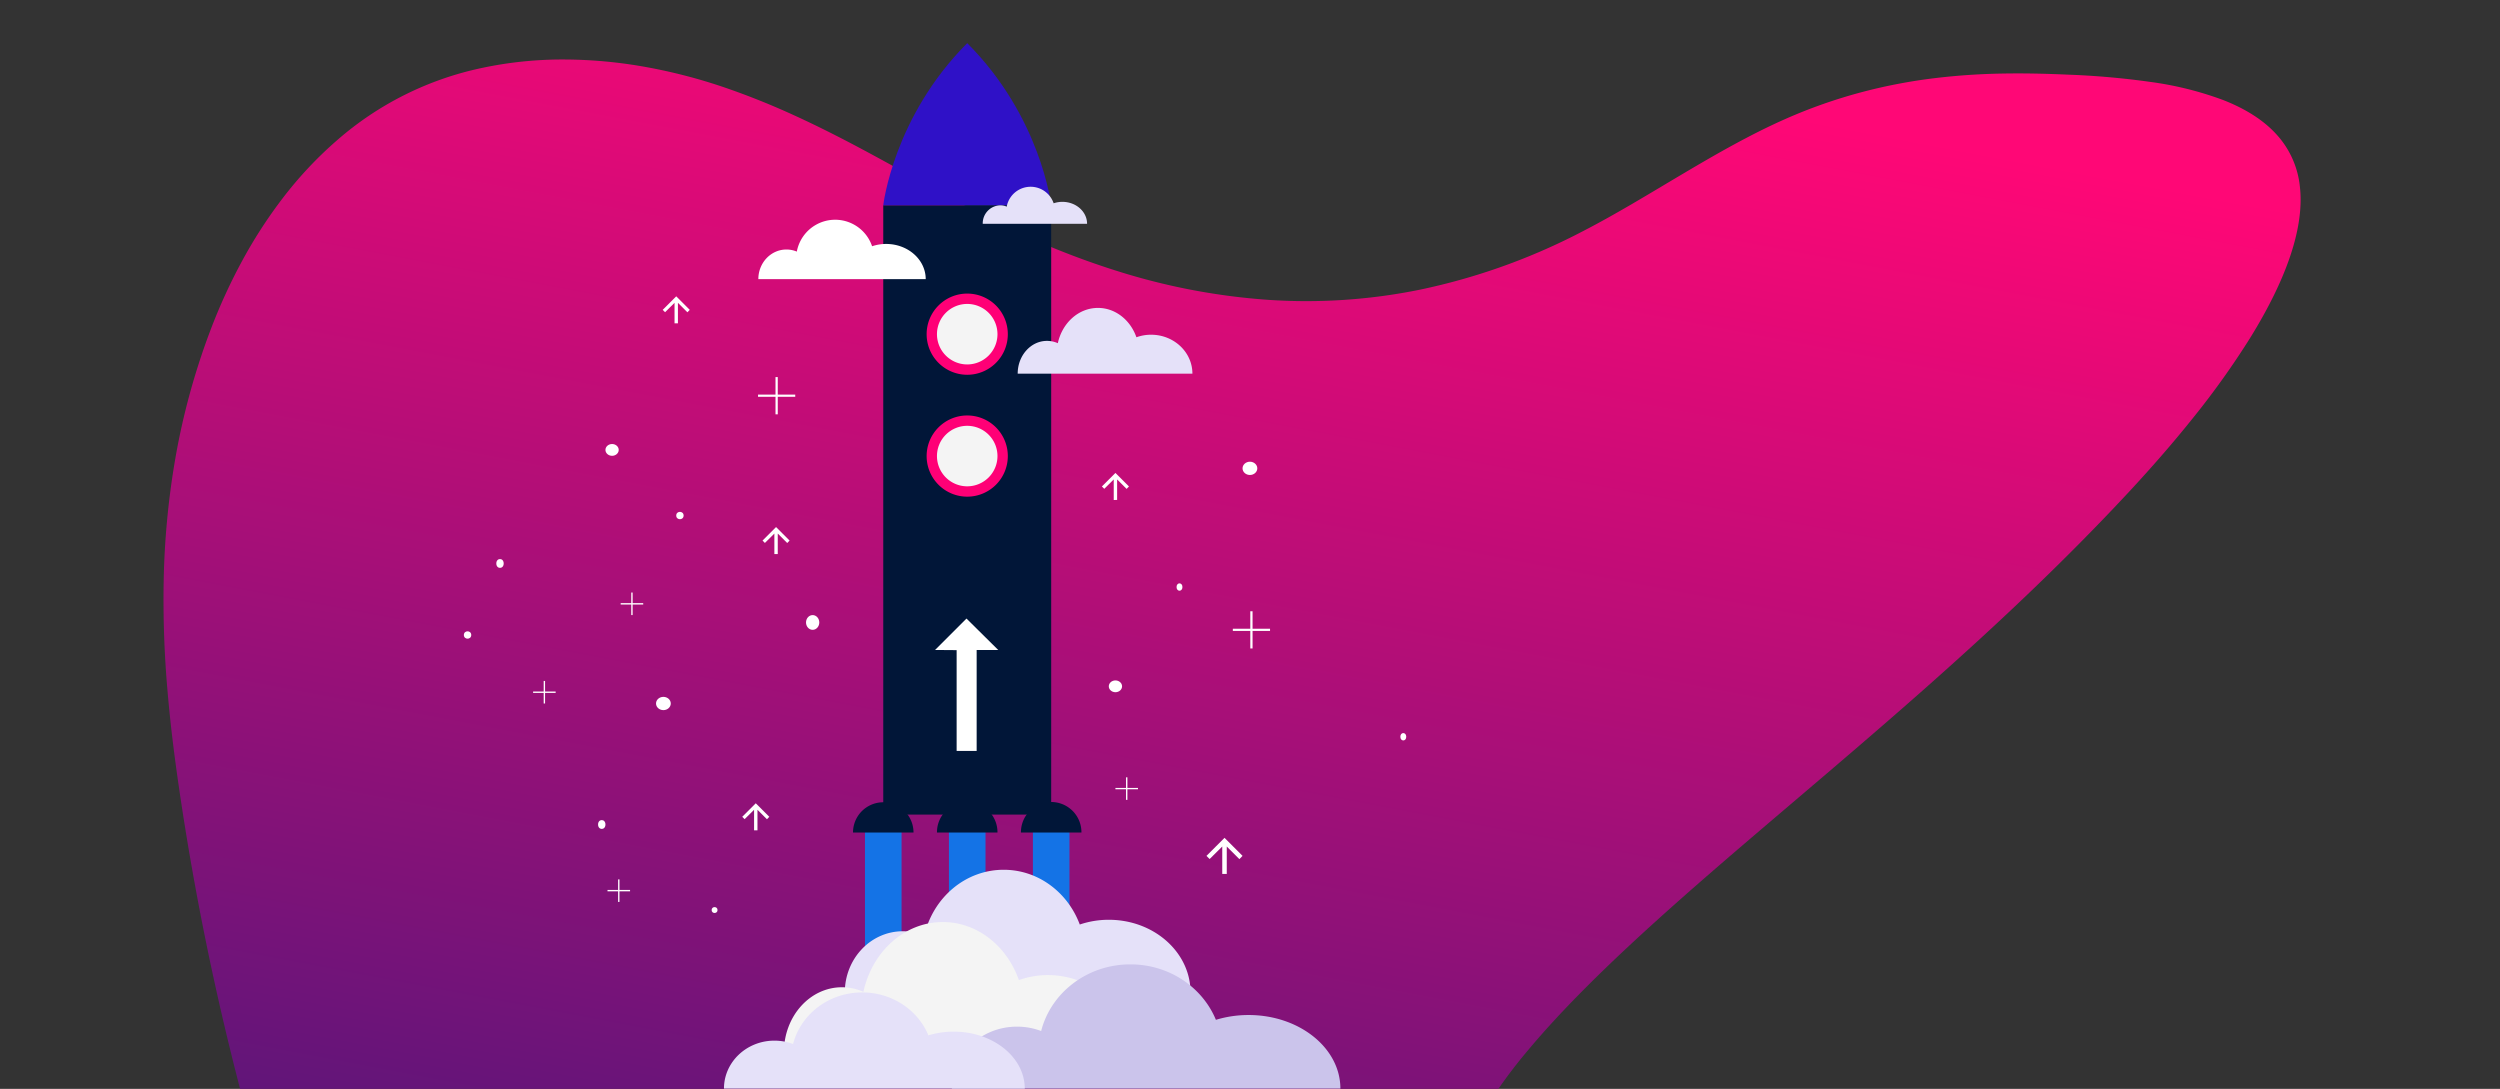 <svg xmlns="http://www.w3.org/2000/svg" xmlns:xlink="http://www.w3.org/1999/xlink" width="1024" height="446" viewBox="0 0 1024 446">
  <rect x="0" y="0" width="1024" height="446" fill="#333333" stroke="none"/>
  <defs>
    <clipPath id="clip-path">
      <rect id="Rectangle_596" data-name="Rectangle 596" width="1024" height="446" transform="translate(0 6316)" fill="#fff" stroke="#707070" stroke-width="1"/>
    </clipPath>
    <linearGradient id="linear-gradient" x1="0.302" y1="1.067" x2="0.593" y2="-0.009" gradientUnits="objectBoundingBox">
      <stop offset="0" stop-color="#291a7a"/>
      <stop offset="1" stop-color="#ff0776"/>
    </linearGradient>
    <clipPath id="clip-path-2">
      <rect id="Rectangle_534" data-name="Rectangle 534" width="252.486" height="428.211" fill="none"/>
    </clipPath>
  </defs>
  <g id="Mask_Group_862" data-name="Mask Group 862" transform="translate(0 -6316)" clip-path="url(#clip-path)">
    <path id="Path_2730" data-name="Path 2730" d="M597.453,502.723a206.519,206.519,0,0,1,17.559-23.956c7.021-8.387,15.018-16.973,23.779-25.741,8.987-8.994,18.779-18.179,29.145-27.537,10.638-9.6,21.883-19.389,33.486-29.336,11.913-10.213,24.291-20.692,36.93-31.483,12.99-11.091,26.269-22.52,39.62-34.342,13.743-12.169,27.582-24.771,41.289-37.872,14.138-13.513,28.163-27.582,41.832-42.292,9.028-9.723,17.973-19.958,26.307-30.4a337.223,337.223,0,0,0,23.1-32.381c6.837-11.041,12.392-21.945,16.027-32.311,3.717-10.6,5.418-20.617,4.424-29.6a37.3,37.3,0,0,0-9.847-21.814c-5.466-5.906-12.876-10.4-21.609-13.82a138.172,138.172,0,0,0-29.717-7.405,329.861,329.861,0,0,0-33.862-2.989c-8.686-.384-17.595-.612-26.755-.444a267.893,267.893,0,0,0-28.253,1.937,220.241,220.241,0,0,0-29.681,5.74A211.644,211.644,0,0,0,720.386,97.52c-7.219,3.18-14.378,6.807-21.478,10.675-7.054,3.843-14.044,7.92-20.982,12.035-6.888,4.085-13.725,8.207-20.529,12.177-6.757,3.942-13.487,7.737-20.217,11.205a257.757,257.757,0,0,1-66.841,23.943,232.576,232.576,0,0,1-62.275,4.112,265.977,265.977,0,0,1-59.05-11.007,333.386,333.386,0,0,1-55.636-22.7c-8.407-4.336-16.771-8.935-25.207-13.612-8.53-4.729-17.136-9.538-25.928-14.233-8.889-4.746-17.964-9.372-27.327-13.669A308.2,308.2,0,0,0,285.6,84.668a221.5,221.5,0,0,0-31.839-8.29,191.514,191.514,0,0,0-33.6-3.138,158.654,158.654,0,0,0-33.73,3.434,131.192,131.192,0,0,0-59.592,29.753A160.445,160.445,0,0,0,104.7,130.045a195.772,195.772,0,0,0-17.015,26.42A232.178,232.178,0,0,0,75.257,183.71a287.644,287.644,0,0,0-14.632,53.468,329.626,329.626,0,0,0-4.681,49.733,427.049,427.049,0,0,0,1.612,45.4c1.213,14.123,2.97,27.763,4.9,40.83,4.05,27.412,8.812,52.842,13.972,76.5,4.822,22.112,10.012,42.773,15.318,62.129,4.99,18.2,10.1,35.318,15.12,51.449,4.746,15.249,9.425,29.665,13.86,43.325,1.585,4.878,3.143,9.67,4.755,14.361,1.582,4.6,3.217,9.115,4.982,13.519,1.734,4.325,3.594,8.549,5.654,12.661a120.657,120.657,0,0,0,6.727,11.791,66.1,66.1,0,0,0,4.518,6.18,47.852,47.852,0,0,0,5.607,5.729,44.7,44.7,0,0,0,7.113,5,51.821,51.821,0,0,0,9.039,4.005,72.454,72.454,0,0,0,14.322,3.105,109.644,109.644,0,0,0,16.169.7,120.055,120.055,0,0,0,16.563-1.614,96.669,96.669,0,0,0,15.543-3.909,89.069,89.069,0,0,0,20.887-10.55c6.118-4.12,11.579-8.679,17.215-13.241a161.2,161.2,0,0,1,18.571-13.451,95.84,95.84,0,0,1,24.9-10.571,110.814,110.814,0,0,1,16.555-3.084,134.732,134.732,0,0,1,16.536-.782c5.422.068,10.723.433,15.815,1.009,5.07.573,9.925,1.354,14.485,2.255,9.7,1.917,18.83,4.328,27.75,6.792,8.8,2.431,17.388,4.912,26.155,7.029a206.164,206.164,0,0,0,26.992,4.833,168.033,168.033,0,0,0,30.64.415,189.884,189.884,0,0,0,23.677-3.384,226.78,226.78,0,0,0,24.093-6.363,215.389,215.389,0,0,0,23.123-8.945,159.989,159.989,0,0,0,20.576-11.17,105.948,105.948,0,0,0,17.131-13.637,53.891,53.891,0,0,0,10.726-14.408c2.282-4.8,3.068-9.4,2.017-13.488-1.069-4.159-4.033-7.779-9.229-10.524a29.089,29.089,0,0,1-11.863-10.9,29.919,29.919,0,0,1-3.908-15.04,54.831,54.831,0,0,1,3.25-18.153A100.477,100.477,0,0,1,597.453,502.723Z" transform="translate(11.099 6267.13)" fill="url(#linear-gradient)"/>
    <g id="Group_963" data-name="Group 963" transform="translate(100.198 2279)">
      <g id="Group_862" data-name="Group 862" transform="translate(89.802 4054.677)">
        <g id="Group_754" data-name="Group 754" transform="translate(0 103.696)">
          <g id="Group_756" data-name="Group 756" transform="translate(0 0)">
            <path id="Path_2270" data-name="Path 2270" d="M730.313,595.778V584.556l5.172,5.172,1.293-1.339L729.389,581,722,588.389l1.293,1.293,5.172-5.126v11.222Z" transform="translate(-417.829 -359.195)" fill="#fff"/>
            <path id="Path_2272" data-name="Path 2272" d="M731.735,371.094v-8.409l3.879,3.879.97-1-5.542-5.542-5.542,5.542.97.97,3.879-3.847v8.409Z" transform="translate(-464.16 -287.682)" fill="#fff"/>
            <path id="Path_2273" data-name="Path 2273" d="M512.734,239.094v-8.41l3.879,3.879.97-1-5.542-5.542-5.542,5.542.97.97,3.879-3.847v8.41Z" transform="translate(-425.056 -228.02)" fill="#fff"/>
            <path id="Path_2274" data-name="Path 2274" d="M430.734,419.094v-8.41l3.879,3.879.97-1-5.542-5.542-5.542,5.542.97.97,3.879-3.847v8.41Z" transform="translate(-302.164 -313.515)" fill="#fff"/>
            <path id="Path_2276" data-name="Path 2276" d="M412.734,664.094v-8.41l3.879,3.879.97-1-5.542-5.542-5.542,5.542.97.97,3.879-3.847v8.41Z" transform="translate(-292.477 -445.372)" fill="#fff"/>
            <ellipse id="Ellipse_108" data-name="Ellipse 108" cx="3.02" cy="2.718" rx="3.02" ry="2.718" transform="translate(318.948 67.744)" fill="#fff"/>
            <ellipse id="Ellipse_130" data-name="Ellipse 130" cx="3.02" cy="2.718" rx="3.02" ry="2.718" transform="translate(78.708 164.06)" fill="#fff"/>
            <ellipse id="Ellipse_109" data-name="Ellipse 109" cx="2.718" cy="2.416" rx="2.718" ry="2.416" transform="translate(57.991 60.495)" fill="#fff"/>
            <ellipse id="Ellipse_131" data-name="Ellipse 131" cx="2.718" cy="2.416" rx="2.718" ry="2.416" transform="translate(264.163 157.328)" fill="#fff"/>
            <ellipse id="Ellipse_110" data-name="Ellipse 110" cx="2.718" cy="3.02" rx="2.718" ry="3.02" transform="translate(140.144 130.567)" fill="#fff"/>
            <ellipse id="Ellipse_111" data-name="Ellipse 111" cx="1.208" cy="1.51" rx="1.208" ry="1.51" transform="translate(383.584 178.893)" fill="#fff"/>
            <ellipse id="Ellipse_132" data-name="Ellipse 132" cx="1.208" cy="1.51" rx="1.208" ry="1.51" transform="translate(291.913 117.568)" fill="#fff"/>
            <ellipse id="Ellipse_113" data-name="Ellipse 113" cx="1.208" cy="1.208" rx="1.208" ry="1.208" transform="translate(101.484 250.173)" fill="#fff"/>
            <ellipse id="Ellipse_114" data-name="Ellipse 114" cx="1.51" cy="1.51" rx="1.51" ry="1.51" transform="translate(0 137.212)" fill="#fff"/>
            <ellipse id="Ellipse_115" data-name="Ellipse 115" cx="1.51" cy="1.812" rx="1.51" ry="1.812" transform="translate(13.29 107.613)" fill="#fff"/>
            <ellipse id="Ellipse_117" data-name="Ellipse 117" cx="1.51" cy="1.812" rx="1.51" ry="1.812" transform="translate(54.97 214.533)" fill="#fff"/>
            <ellipse id="Ellipse_118" data-name="Ellipse 118" cx="1.51" cy="1.51" rx="1.51" ry="1.51" transform="translate(86.986 88.282)" fill="#fff"/>
            <path id="Path_2277" data-name="Path 2277" d="M368.74,219.158h-7.158V212h-.924v7.158H353.5v.924h7.158v7.158h.924v-7.158h7.158Z" transform="translate(-233.011 -178.915)" fill="#fff"/>
            <path id="Path_2549" data-name="Path 2549" d="M368.74,219.158h-7.158V212h-.924v7.158H353.5v.924h7.158v7.158h.924v-7.158h7.158Z" transform="translate(-38.534 -83.012)" fill="#fff"/>
            <path id="Path_2280" data-name="Path 2280" d="M229.236,661.836H224.9V657.5h-.563v4.336H220v.563h4.336v4.336h.563V662.4h4.336Z" transform="translate(-161.163 -418.68)" fill="#fff"/>
            <path id="Path_2550" data-name="Path 2550" d="M229.236,661.836H224.9V657.5h-.563v4.336H220v.563h4.336v4.336h.563V662.4h4.336Z" transform="translate(-155.775 -536.169)" fill="#fff"/>
            <path id="Path_2551" data-name="Path 2551" d="M229.236,661.836H224.9V657.5h-.563v4.336H220v.563h4.336v4.336h.563V662.4h4.336Z" transform="translate(46.882 -460.483)" fill="#fff"/>
            <path id="Path_2281" data-name="Path 2281" d="M163.236,485.836H158.9V481.5h-.563v4.336H154v.563h4.336v4.336h.563V486.4h4.336Z" transform="translate(-125.642 -323.958)" fill="#fff"/>
          </g>
        </g>
        <g id="Group_848" data-name="Group 848" transform="translate(106.536 0)">
          <rect id="Rectangle_530" data-name="Rectangle 530" width="68.782" height="249.578" transform="translate(65.247 66.401)" fill="#011638"/>
          <g id="Group_849" data-name="Group 849">
            <g id="Group_848-2" data-name="Group 848" clip-path="url(#clip-path-2)">
              <path id="Path_2532" data-name="Path 2532" d="M226.947,0c-30.272,30.272-34.391,66.4-34.391,66.4h68.782S257.219,30.275,226.947,0" transform="translate(-127.309 -0.003)" fill="#2f11c7"/>
              <path id="Path_2533" data-name="Path 2533" d="M275.493,1135.047a27.82,27.82,0,0,0-8.126,1.193,22.845,22.845,0,0,0-21.267-13.788c-10.751,0-19.766,7.065-22.187,16.576a16.954,16.954,0,0,0-6-1.09c-8.95,0-16.206,6.9-16.206,15.4h96.618c0-10.1-10.221-18.295-22.83-18.295" transform="translate(-133.358 -742.113)" fill="#f4f4f4"/>
              <path id="Path_2534" data-name="Path 2534" d="M93.919,223.372a17.916,17.916,0,0,0-5.765.94,15.971,15.971,0,0,0-30.832,2.194,10.975,10.975,0,0,0-4.258-.858c-6.351,0-11.5,5.43-11.5,12.129h68.554c0-7.955-7.254-14.405-16.2-14.405" transform="translate(-27.48 -141.127)" fill="#fff"/>
              <path id="Path_2535" data-name="Path 2535" d="M345.44,179.772a11.149,11.149,0,0,0-3.593.587,9.957,9.957,0,0,0-19.222,1.368,6.832,6.832,0,0,0-2.655-.535,7.373,7.373,0,0,0-7.168,7.561H355.54c0-4.96-4.522-8.98-10.1-8.98" transform="translate(-206.81 -114.77)" fill="#e5e1f9"/>
              <path id="Path_2536" data-name="Path 2536" d="M409.7,331.027a17.748,17.748,0,0,0-6.019,1.041c-2.464-7.037-8.587-12.021-15.753-12.021-7.963,0-14.642,6.159-16.435,14.451a10.905,10.905,0,0,0-4.446-.949c-6.629,0-12,6.013-12,13.43h71.567c0-8.809-7.571-15.951-16.91-15.951" transform="translate(-234.739 -211.601)" fill="#e5e1f9"/>
              <path id="Path_2537" data-name="Path 2537" d="M278.236,319.351a16.628,16.628,0,1,1-16.629-16.63,16.63,16.63,0,0,1,16.629,16.63" transform="translate(-161.968 -200.146)" fill="#ff0076"/>
              <path id="Path_2538" data-name="Path 2538" d="M278.236,466.688a16.628,16.628,0,1,1-16.629-16.629,16.629,16.629,0,0,1,16.629,16.629" transform="translate(-161.968 -297.559)" fill="#ff0076"/>
              <path id="Path_2539" data-name="Path 2539" d="M282.264,474.957a12.391,12.391,0,1,1-12.39-12.391,12.391,12.391,0,0,1,12.39,12.391" transform="translate(-170.235 -305.828)" fill="#f4f4f4"/>
              <path id="Path_2540" data-name="Path 2540" d="M282.264,327.621a12.391,12.391,0,1,1-12.39-12.391,12.391,12.391,0,0,1,12.39,12.391" transform="translate(-170.235 -208.416)" fill="#f4f4f4"/>
              <rect id="Rectangle_531" data-name="Rectangle 531" width="14.984" height="63.601" transform="translate(57.756 316.738)" fill="#1473e6"/>
              <rect id="Rectangle_532" data-name="Rectangle 532" width="14.984" height="63.601" transform="translate(92.147 316.738)" fill="#1473e6"/>
              <rect id="Rectangle_533" data-name="Rectangle 533" width="14.982" height="63.601" transform="translate(126.538 316.738)" fill="#1473e6"/>
              <path id="Path_2541" data-name="Path 2541" d="M282.264,930.015H257.483a12.391,12.391,0,1,1,24.781,0" transform="translate(-170.235 -606.69)" fill="#011638"/>
              <path id="Path_2542" data-name="Path 2542" d="M383.759,930.015H358.978a12.391,12.391,0,1,1,24.781,0" transform="translate(-237.339 -606.69)" fill="#011638"/>
              <path id="Path_2543" data-name="Path 2543" d="M254.242,1019.7a37.011,37.011,0,0,0-11.909,1.942c-4.876-13.129-16.99-22.426-31.168-22.426-15.756,0-28.969,11.49-32.518,26.958a22.691,22.691,0,0,0-8.8-1.771c-13.117,0-23.751,11.216-23.751,25.052H287.7c0-16.432-14.98-29.755-33.459-29.755" transform="translate(-96.595 -660.636)" fill="#e5e1f9"/>
              <path id="Path_2544" data-name="Path 2544" d="M180.643,1084.129a35.089,35.089,0,0,0-11.909,2.059c-4.876-13.924-16.991-23.784-31.167-23.784-15.757,0-28.969,12.185-32.518,28.592a21.564,21.564,0,0,0-8.8-1.88c-13.117,0-23.751,11.9-23.751,26.572H214.1c0-17.429-14.98-31.559-33.459-31.559" transform="translate(-47.934 -702.412)" fill="#f4f4f4"/>
              <path id="Path_2545" data-name="Path 2545" d="M397,1134.316a45.809,45.809,0,0,0-13.386,1.966c-5.48-13.3-19.1-22.713-35.029-22.713-17.71,0-32.56,11.636-36.549,27.3a27.912,27.912,0,0,0-9.886-1.795c-14.743,0-26.694,11.359-26.694,25.373H434.6c0-16.641-16.837-30.135-37.6-30.135" transform="translate(-182.116 -736.24)" fill="#cbc4eb"/>
              <path id="Path_2546" data-name="Path 2546" d="M94.094,1163.544a35.452,35.452,0,0,0-10.361,1.522c-4.243-10.293-14.784-17.583-27.119-17.583-13.71,0-25.207,9.008-28.295,21.137a21.628,21.628,0,0,0-7.653-1.389C9.254,1167.231,0,1176.025,0,1186.873H123.207c0-12.883-13.034-23.329-29.113-23.329" transform="translate(0 -758.662)" fill="#e5e1f9"/>
              <path id="Path_2547" data-name="Path 2547" d="M180.77,930.015H155.988a12.391,12.391,0,1,1,24.782,0" transform="translate(-103.132 -606.69)" fill="#011638"/>
            </g>
          </g>
        </g>
      </g>
      <path id="Path_2548" data-name="Path 2548" d="M594.99,167.281l12.871-12.871,13,12.871h-8.834v41.363h-8.2v-41.3Z" transform="translate(-312.188 4135.947)" fill="#fff"/>
    </g>
  </g>
</svg>
